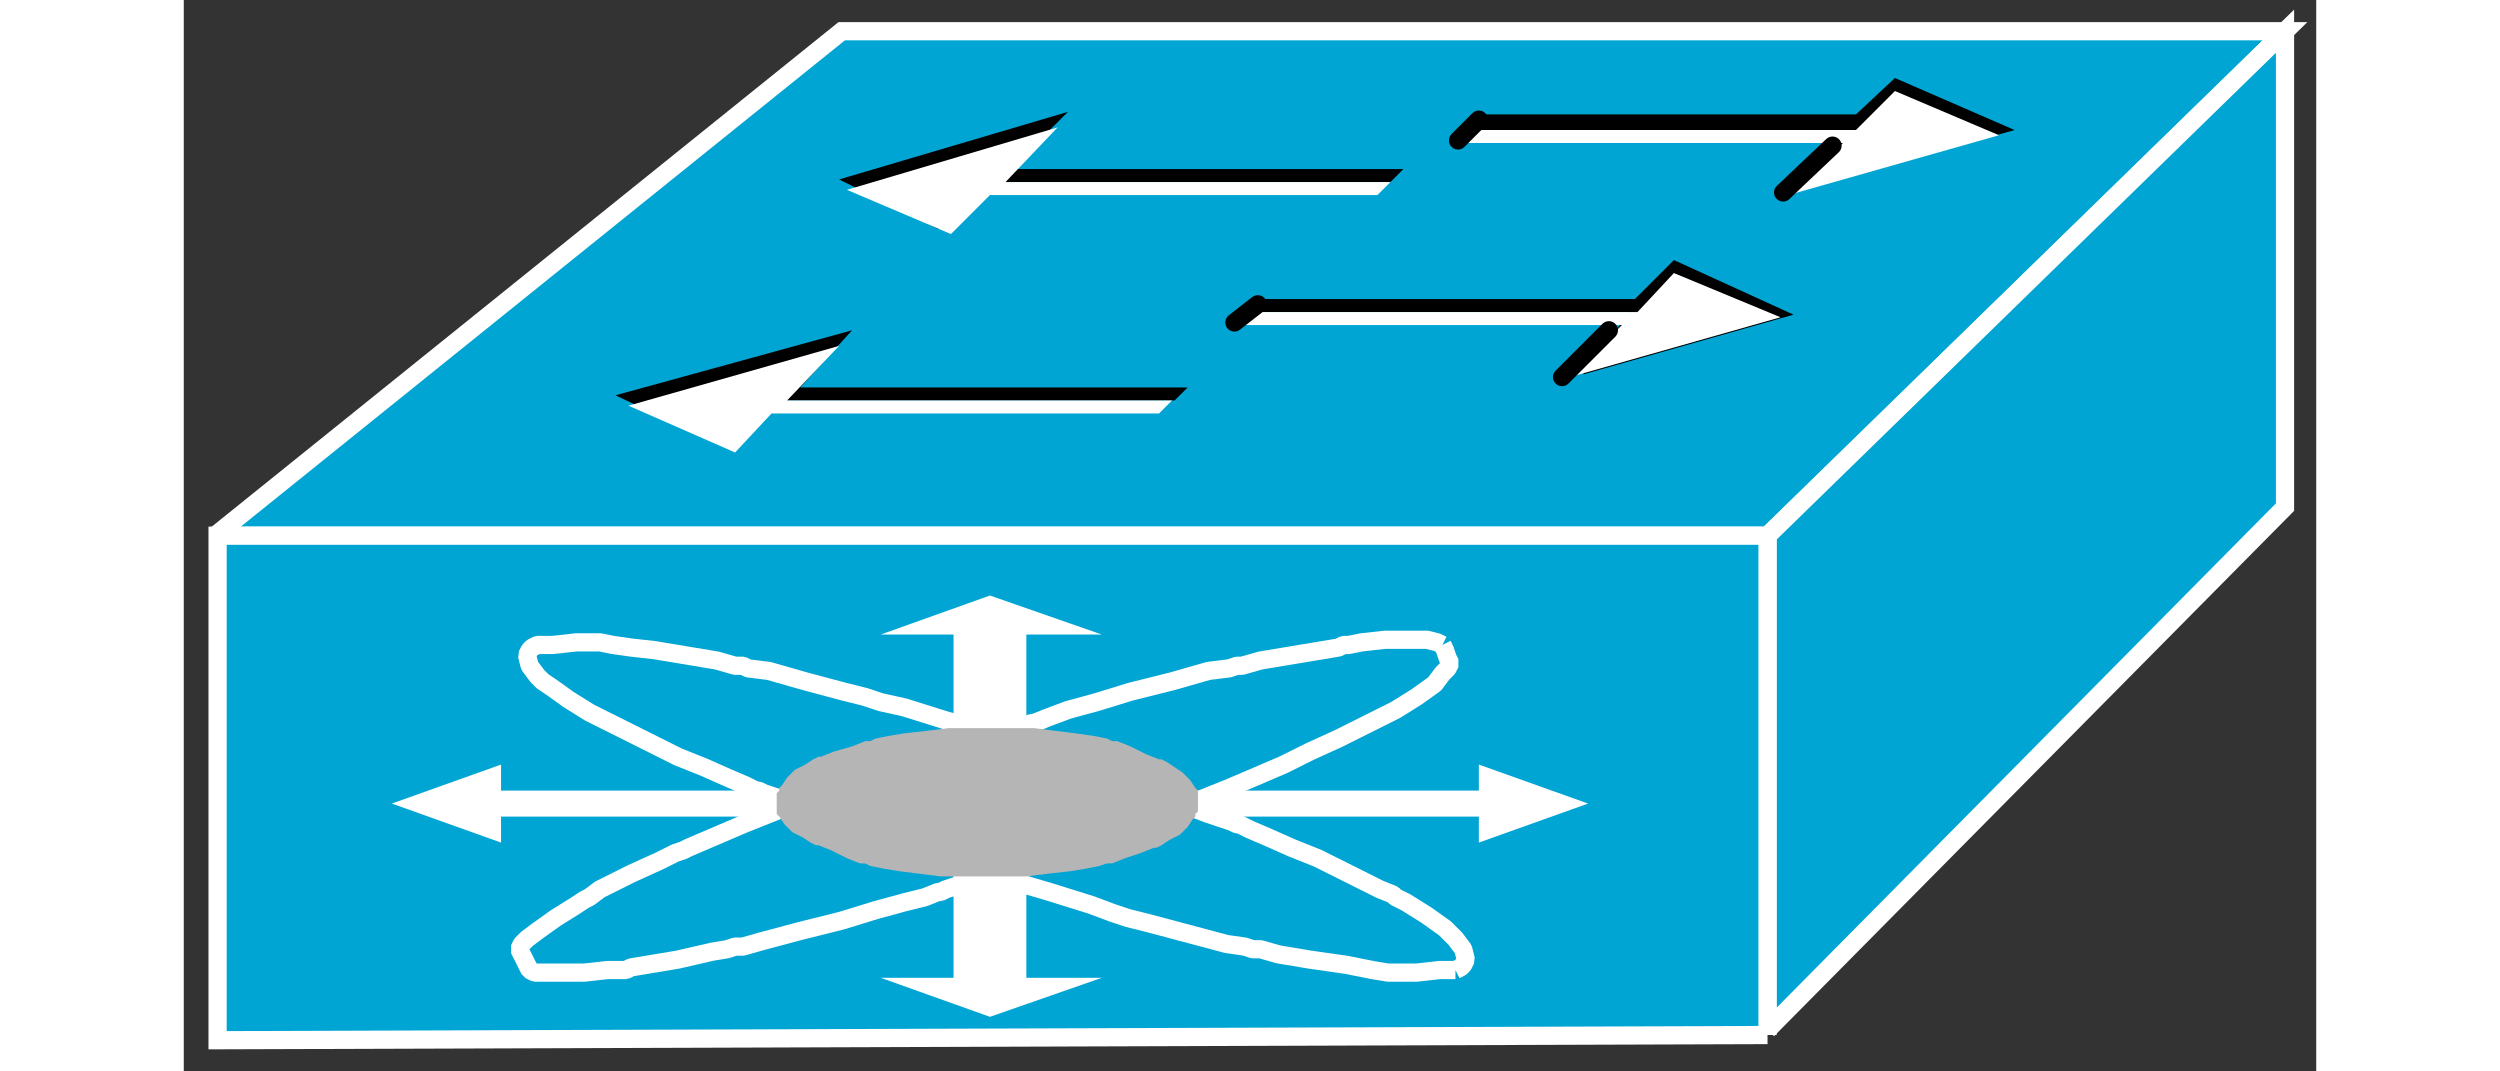 <?xml version="1.0" standalone="no"?>
<!DOCTYPE svg PUBLIC "-//W3C//DTD SVG 1.1//EN"
"http://www.w3.org/Graphics/SVG/1.1/DTD/svg11.dtd">
<!-- Creator: fig2dev Version 3.2 Patchlevel 5c -->
<!-- CreationDate: Fri Sep 14 10:46:39 2012 -->
<!-- Magnification: 1.000 -->
<svg xmlns="http://www.w3.org/2000/svg" width="0.7in" height="0.3in" viewBox="-3 12796 820 412">
<rect x="-3" y="12796" width="820" height="412" fill="#333333" stroke="none"/>
<g style="stroke-width:.025in; fill:none">
<!-- Line -->
<!--  polyline  -->
<polyline points="9,13002
250,12808
805,12808
606,13002
9,13002
" style="stroke:#00a5d4;stroke-width:0;
stroke-linejoin:miter; stroke-linecap:butt;
fill:#00a5d4;
"/>
<!-- Line -->
<!--  polyline  -->
<polyline points="9,13002
250,12808
805,12808
606,13002
9,13002
" style="stroke:#ffffff;stroke-width:7;
stroke-linejoin:miter; stroke-linecap:butt;
"/>
<!-- Line -->
<!--  polyline  -->
<polyline points="555,12911
570,12896
616,12917
535,12940
553,12916
405,12916
411,12911
555,12911
" style="stroke:#000000;stroke-width:0;
stroke-linejoin:miter; stroke-linecap:butt;
fill:#000000;
"/>
<!-- Line -->
<!--  polyline  -->
<polyline points="466,12861
461,12866
310,12866
287,12884
249,12865
337,12839
315,12861
466,12861
" style="stroke:#000000;stroke-width:0;
stroke-linejoin:miter; stroke-linecap:butt;
fill:#000000;
"/>
<!-- Line -->
<!--  polyline  -->
<polyline points="383,12945
378,12950
226,12950
203,12967
163,12948
254,12923
234,12945
383,12945
" style="stroke:#000000;stroke-width:0;
stroke-linejoin:miter; stroke-linecap:butt;
fill:#000000;
"/>
<!-- Line -->
<!--  polyline  -->
<polyline points="640,12840
655,12826
701,12846
620,12869
638,12846
489,12846
495,12840
640,12840
" style="stroke:#000000;stroke-width:0;
stroke-linejoin:miter; stroke-linecap:butt;
fill:#000000;
"/>
<!-- Line -->
<!--  polyline  -->
<polyline points="556,12916
570,12901
611,12918
530,12941
550,12921
402,12921
407,12916
556,12916
" style="stroke:#ffffff;stroke-width:0;
stroke-linejoin:miter; stroke-linecap:butt;
fill:#ffffff;
"/>
<!-- Line -->
<!--  polyline  -->
<polyline points="461,12866
456,12871
307,12871
292,12886
252,12869
333,12845
313,12866
461,12866
" style="stroke:#ffffff;stroke-width:0;
stroke-linejoin:miter; stroke-linecap:butt;
fill:#ffffff;
"/>
<!-- Line -->
<!--  polyline  -->
<polyline points="606,13192
805,12991
805,12808
606,13002
606,13192
" style="stroke:#00a5d4;stroke-width:0;
stroke-linejoin:miter; stroke-linecap:butt;
fill:#00a5d4;
"/>
<!-- Line -->
<!--  polyline  -->
<polyline points="606,13192
805,12991
805,12808
606,13002
606,13192
" style="stroke:#ffffff;stroke-width:7;
stroke-linejoin:miter; stroke-linecap:butt;
"/>
<!-- Line -->
<!--  polyline  -->
<polyline points="377,12950
372,12955
223,12955
209,12970
168,12952
249,12929
229,12950
377,12950
" style="stroke:#ffffff;stroke-width:0;
stroke-linejoin:miter; stroke-linecap:butt;
fill:#ffffff;
"/>
<!-- Line -->
<!--  polyline  -->
<polyline points="640,12846
655,12831
695,12848
614,12871
635,12851
486,12851
492,12846
640,12846
" style="stroke:#ffffff;stroke-width:0;
stroke-linejoin:miter; stroke-linecap:butt;
fill:#ffffff;
"/>
<!-- Line -->
<!--  polyline  -->
<polyline points="631,12852
612,12870
" style="stroke:#000000;stroke-width:7;
stroke-linejoin:round; stroke-linecap:round;
"/>
<!-- Line -->
<!--  polyline  -->
<polyline points="545,12923
527,12941
" style="stroke:#000000;stroke-width:7;
stroke-linejoin:round; stroke-linecap:round;
"/>
<!-- Line -->
<!--  polyline  -->
<polyline points="410,12913
401,12920
" style="stroke:#000000;stroke-width:7;
stroke-linejoin:round; stroke-linecap:round;
"/>
<!-- Line -->
<!--  polyline  -->
<polyline points="495,12842
487,12850
" style="stroke:#000000;stroke-width:7;
stroke-linejoin:round; stroke-linecap:round;
"/>
<!-- Line -->
<!--  polyline  -->
<polyline points="606,13194
606,13002
10,13002
10,13196
606,13194
" style="stroke:#00a5d4;stroke-width:0;
stroke-linejoin:round; stroke-linecap:round;
fill:#00a5d4;
"/>
<!-- Line -->
<!--  polyline  -->
<polyline points="606,13194
606,13002
10,13002
10,13196
606,13194
" style="stroke:#ffffff;stroke-width:7;
stroke-linejoin:miter; stroke-linecap:butt;
"/>
<!-- Line -->
<!--  polyline  -->
<polyline points="231,13100
119,13100
119,13090
77,13105
119,13120
119,13110
231,13110
231,13100
" style="stroke:#ffffff;stroke-width:0;
stroke-linejoin:miter; stroke-linecap:butt;
fill:#ffffff;
"/>
<!-- Line -->
<!--  polyline  -->
<polyline points="293,13132
293,13172
265,13172
307,13187
350,13172
321,13172
321,13132
293,13132
" style="stroke:#ffffff;stroke-width:0;
stroke-linejoin:miter; stroke-linecap:butt;
fill:#ffffff;
"/>
<!-- Line -->
<!--  polyline  -->
<polyline points="293,13079
293,13040
265,13040
307,13025
350,13040
321,13040
321,13079
293,13079
" style="stroke:#ffffff;stroke-width:0;
stroke-linejoin:miter; stroke-linecap:butt;
fill:#ffffff;
"/>
<!-- Line -->
<!--  polyline  -->
<polyline points="384,13110
495,13110
495,13120
537,13105
495,13090
495,13100
384,13100
384,13110
" style="stroke:#ffffff;stroke-width:0;
stroke-linejoin:miter; stroke-linecap:butt;
fill:#ffffff;
"/>
<!-- Line -->
<!--  spline  -->
<polyline points="486,13169
485,13169
480,13169
471,13170
466,13170
465,13170
464,13170
460,13170
454,13169
444,13167
430,13165
418,13163
411,13161
408,13161
405,13160
398,13159
383,13155
368,13151
360,13149
357,13148
354,13147
346,13144
330,13139
313,13134
299,13129
287,13126
278,13123
273,13121
272,13121
270,13120
261,13117
245,13110
229,13104
220,13101
218,13100
217,13100
213,13098
206,13095
197,13091
187,13087
175,13081
163,13075
159,13073
157,13072
153,13070
145,13065
138,13060
135,13058
134,13057
133,13056
130,13052
129,13048
130,13046
131,13045
133,13044
134,13044
139,13044
148,13043
153,13043
154,13043
157,13043
162,13044
169,13045
178,13046
190,13048
202,13050
209,13052
212,13052
214,13053
222,13054
236,13058
251,13062
259,13064
262,13065
265,13066
274,13068
290,13073
308,13078
322,13083
333,13087
342,13090
347,13092
348,13092
350,13093
359,13096
375,13103
391,13109
400,13112
402,13113
403,13113
407,13115
414,13118
423,13122
433,13126
445,13132
457,13138
462,13140
463,13141
467,13143
475,13148
482,13153
484,13155
485,13156
486,13157
489,13161
490,13165
489,13167
488,13168
486,13169
" style="stroke:#ffffff;stroke-width:7;
stroke-linejoin:bevel; stroke-linecap:butt;
"/>
<!-- Line -->
<!--  spline  -->
<polyline points="481,13044
482,13046
483,13049
484,13051
483,13053
481,13055
478,13059
471,13064
463,13069
459,13071
457,13072
453,13074
441,13080
430,13085
424,13088
422,13089
420,13090
413,13093
399,13099
384,13105
371,13110
360,13115
351,13118
346,13120
345,13120
343,13121
334,13124
316,13130
299,13135
290,13138
288,13139
287,13139
282,13141
274,13143
263,13146
250,13150
234,13154
219,13158
212,13160
209,13160
206,13161
200,13162
187,13165
175,13167
169,13168
167,13169
165,13169
160,13169
151,13170
142,13170
136,13170
132,13170
130,13169
129,13167
127,13163
126,13161
127,13159
129,13157
133,13154
140,13149
148,13144
151,13142
153,13141
157,13138
169,13132
180,13127
186,13124
189,13123
191,13122
198,13119
212,13113
227,13107
240,13102
251,13098
259,13095
264,13093
265,13093
267,13092
276,13089
294,13083
312,13078
321,13075
323,13074
324,13074
329,13072
337,13069
348,13066
361,13062
377,13058
391,13054
399,13053
402,13052
404,13052
411,13050
423,13048
435,13046
441,13045
443,13044
445,13044
450,13043
459,13042
469,13042
475,13042
479,13043
481,13044
" style="stroke:#ffffff;stroke-width:7;
stroke-linejoin:bevel; stroke-linecap:butt;
"/>
<!-- Line -->
<!--  spline  -->
<polyline points="353,13128
354,13128
359,13126
365,13124
370,13122
371,13122
373,13121
376,13119
380,13117
383,13114
385,13111
386,13110
386,13109
387,13108
387,13105
387,13102
387,13101
387,13100
386,13099
384,13096
381,13093
378,13091
375,13089
373,13088
372,13088
367,13086
361,13083
356,13081
355,13081
354,13081
352,13080
347,13079
340,13078
332,13077
324,13076
321,13076
320,13076
316,13076
308,13076
300,13076
296,13076
295,13076
291,13076
283,13077
274,13078
268,13079
263,13080
261,13081
260,13081
259,13081
254,13083
247,13085
242,13087
241,13087
239,13088
236,13090
232,13092
229,13095
227,13098
226,13099
226,13100
225,13101
225,13104
225,13107
225,13108
225,13109
226,13110
228,13113
231,13116
235,13118
238,13120
240,13121
241,13121
246,13123
252,13126
257,13128
258,13128
259,13128
261,13129
266,13130
272,13131
280,13132
288,13133
291,13133
292,13133
296,13133
304,13133
312,13133
316,13133
317,13133
321,13133
329,13132
338,13131
344,13130
349,13129
352,13128
353,13128
" style="stroke:#b5b5b5;stroke-width:0;
stroke-linejoin:bevel; stroke-linecap:butt;
fill:#b5b5b5;
"/>
</g>
</svg>
